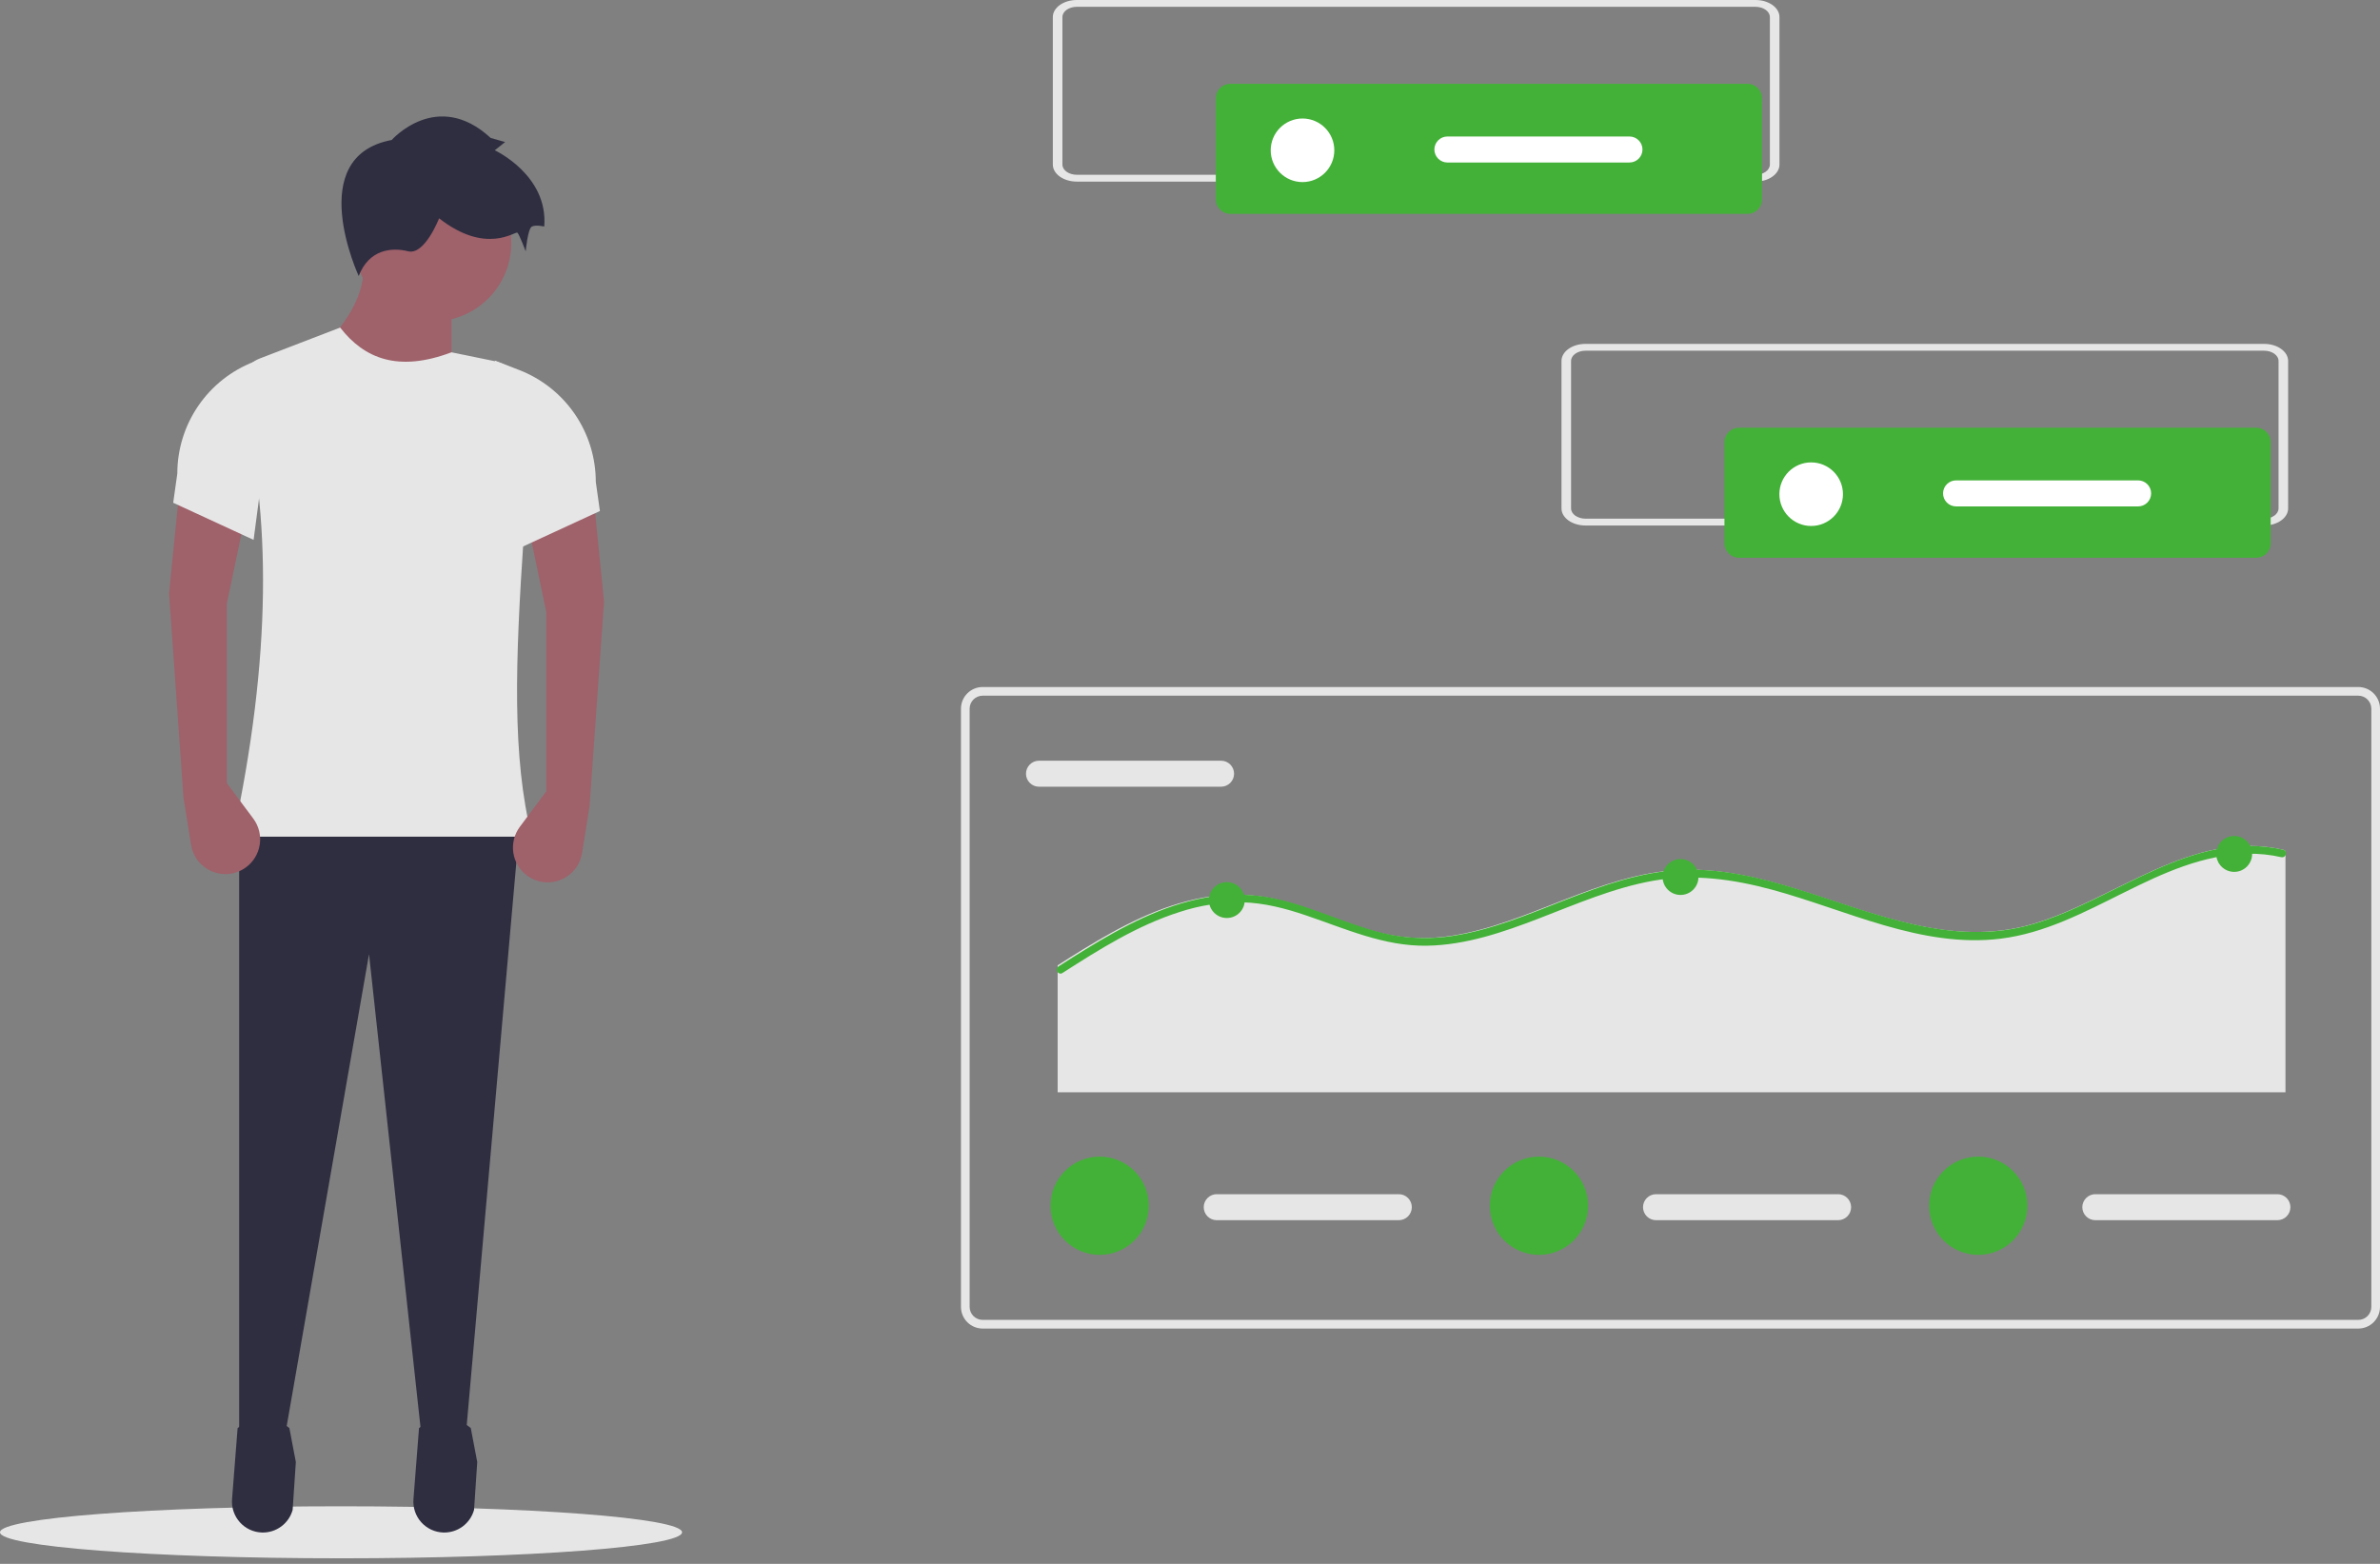 <svg width="350" height="230" viewBox="0 0 350 230" fill="none" xmlns="http://www.w3.org/2000/svg">
<rect x="0" y="0" width="350" height="230" fill="#808080" stroke="none"/>
<g clip-path="url(#clip0_9_326)">
<path d="M50.152 229.182C77.85 229.182 100.304 227.469 100.304 225.357C100.304 223.244 77.85 221.532 50.152 221.532C22.454 221.532 0 223.244 0 225.357C0 227.469 22.454 229.182 50.152 229.182Z" fill="#E6E6E6"/>
<path d="M66.395 57.573L46.387 52.116C51.73 47.075 54.054 42.325 53.36 37.868H66.395V57.573Z" fill="#9F616A"/>
<path d="M68.517 210.967L62.054 211.876L54.269 140.333L41.84 211.573L35.17 211.876V121.538H76.399L68.517 210.967Z" fill="#2F2E41"/>
<path d="M38.527 225.389C39.541 225.418 40.536 225.107 41.353 224.505C42.17 223.903 42.762 223.045 43.035 222.068L43.507 215.023L42.556 210.027C40.045 207.964 37.506 208.007 34.942 210.027L34.125 220.492C34.077 221.106 34.154 221.723 34.352 222.306C34.55 222.889 34.864 223.426 35.276 223.884C35.688 224.342 36.188 224.712 36.747 224.971C37.306 225.229 37.911 225.372 38.527 225.389Z" fill="#2F2E41"/>
<path d="M65.204 225.389C66.219 225.418 67.213 225.107 68.031 224.505C68.847 223.903 69.439 223.045 69.712 222.068L70.184 215.023L69.233 210.027C66.722 207.964 64.184 208.007 61.62 210.027L60.802 220.492C60.754 221.106 60.831 221.723 61.029 222.306C61.227 222.889 61.541 223.426 61.953 223.884C62.365 224.342 62.865 224.712 63.424 224.971C63.983 225.229 64.589 225.372 65.204 225.389Z" fill="#2F2E41"/>
<path d="M63.667 47.266C70.029 47.266 75.186 42.108 75.186 35.746C75.186 29.384 70.029 24.226 63.667 24.226C57.304 24.226 52.147 29.384 52.147 35.746C52.147 42.108 57.304 47.266 63.667 47.266Z" fill="#9F616A"/>
<path d="M78.218 123.053H34.261C39.958 96.65 39.942 75.385 35.404 58.187C35.115 57.092 35.24 55.928 35.756 54.92C36.272 53.912 37.142 53.13 38.199 52.724L50.025 48.175C53.575 52.76 58.585 54.763 66.395 51.813L72.592 53.084C74.101 53.392 75.447 54.236 76.382 55.46C77.316 56.684 77.775 58.206 77.674 59.742C77.218 66.468 77.398 73.246 77.005 79.097C75.79 97.214 75.265 111.338 78.218 123.053Z" fill="#E6E6E6"/>
<path d="M57.604 20.588C57.604 20.588 64.273 13.01 72.155 20.285L74.277 20.892L72.761 22.104C72.761 22.104 80.643 25.742 80.037 33.321C80.037 33.321 78.824 33.018 78.218 33.321C77.612 33.624 77.308 36.959 77.308 36.959C77.308 36.959 76.399 34.533 76.096 34.23C75.793 33.927 71.549 37.565 64.576 32.108C64.576 32.108 62.454 37.565 60.029 36.959C57.604 36.352 54.269 36.656 52.753 40.596C52.753 40.596 44.568 23.014 57.604 20.588Z" fill="#2F2E41"/>
<path d="M80.34 116.384L76.448 121.6C76.043 122.143 75.75 122.762 75.586 123.419C75.422 124.077 75.39 124.761 75.493 125.43C75.595 126.1 75.83 126.743 76.183 127.322C76.537 127.9 77.002 128.402 77.551 128.799C78.258 129.311 79.085 129.632 79.952 129.734C80.819 129.835 81.697 129.713 82.504 129.378C83.31 129.044 84.017 128.509 84.558 127.824C85.099 127.138 85.455 126.326 85.593 125.464L86.706 118.506L88.828 88.494L87.312 73.337L77.612 76.975L80.34 90.01V116.384Z" fill="#9F616A"/>
<path d="M76.399 80.612L88.222 75.156L87.616 70.861C87.616 67.305 86.54 63.832 84.531 60.898C82.522 57.964 79.673 55.706 76.357 54.42L72.761 53.026L76.399 80.612Z" fill="#E6E6E6"/>
<path d="M33.352 115.172L37.243 120.387C37.648 120.931 37.942 121.549 38.106 122.207C38.27 122.864 38.301 123.548 38.199 124.218C38.096 124.888 37.861 125.531 37.508 126.109C37.155 126.687 36.69 127.19 36.14 127.587C35.433 128.098 34.606 128.42 33.739 128.521C32.873 128.622 31.994 128.5 31.188 128.166C30.382 127.831 29.674 127.296 29.134 126.611C28.593 125.926 28.236 125.114 28.099 124.252L26.985 117.294L24.863 87.282L26.379 72.124L36.08 75.762L33.352 88.797V115.172Z" fill="#9F616A"/>
<path d="M37.293 79.4L25.47 73.943L26.076 69.648C26.076 66.092 27.151 62.619 29.16 59.685C31.169 56.751 34.019 54.493 37.334 53.208L40.93 51.813L37.293 79.4Z" fill="#E6E6E6"/>
<path d="M346.812 195.393H144.505C143.66 195.392 142.85 195.056 142.252 194.459C141.655 193.861 141.319 193.051 141.318 192.206V104.228C141.319 103.382 141.655 102.572 142.252 101.975C142.85 101.377 143.66 101.041 144.505 101.04H346.812C347.658 101.041 348.468 101.377 349.065 101.975C349.663 102.572 349.999 103.382 350 104.228V192.206C349.999 193.051 349.663 193.861 349.065 194.459C348.468 195.056 347.658 195.392 346.812 195.393ZM144.505 102.315C143.998 102.316 143.512 102.517 143.153 102.876C142.795 103.234 142.593 103.72 142.593 104.228V192.206C142.593 192.713 142.795 193.199 143.153 193.557C143.512 193.916 143.998 194.118 144.505 194.118H346.812C347.32 194.118 347.806 193.916 348.164 193.557C348.523 193.199 348.724 192.713 348.725 192.206V104.228C348.724 103.72 348.523 103.234 348.164 102.876C347.806 102.517 347.32 102.316 346.812 102.315H144.505Z" fill="#E6E6E6"/>
<path d="M152.793 111.878C152.286 111.878 151.799 112.079 151.441 112.438C151.082 112.797 150.88 113.283 150.88 113.79C150.88 114.298 151.082 114.784 151.441 115.143C151.799 115.501 152.286 115.703 152.793 115.703H179.569C180.076 115.703 180.563 115.501 180.921 115.143C181.28 114.784 181.481 114.298 181.481 113.79C181.481 113.283 181.28 112.797 180.921 112.438C180.563 112.079 180.076 111.878 179.569 111.878H152.793Z" fill="#E6E6E6"/>
<path d="M336.098 125.179V160.646H155.538V141.972C156.789 141.169 158.047 140.37 159.316 139.597C164.736 136.28 170.538 133.178 176.862 132.028C179.852 131.47 182.916 131.432 185.92 131.915C189.093 132.439 192.13 133.532 195.137 134.629C198.102 135.715 201.075 136.834 204.176 137.464C207.198 138.057 210.301 138.118 213.344 137.645C219.15 136.774 224.604 134.44 230.036 132.33C235.502 130.207 241.134 128.202 247.05 127.938C252.889 127.674 258.657 129.054 264.199 130.765C275.497 134.252 287.033 139.424 298.996 135.877C311.144 132.281 322.318 121.899 335.781 124.979C335.908 125.003 336.022 125.074 336.098 125.179Z" fill="#E6E6E6"/>
<path d="M336.098 125.797C336.04 125.905 335.948 125.991 335.836 126.04C335.724 126.089 335.598 126.099 335.48 126.068C333.876 125.701 332.232 125.531 330.587 125.563C317.345 125.797 307.163 136.457 294.215 138.052C282.541 139.488 271.553 133.811 260.576 130.844C254.873 129.303 248.992 128.485 243.123 129.533C237.299 130.569 231.833 132.951 226.345 135.066C221.06 137.102 215.568 138.994 209.846 139.088C203.554 139.194 197.889 136.6 192.054 134.625C189.019 133.596 185.906 132.782 182.69 132.703C179.556 132.665 176.438 133.148 173.462 134.131C167.262 136.103 161.675 139.616 156.236 143.107C156.143 143.172 156.029 143.203 155.915 143.193C155.798 143.178 155.688 143.127 155.6 143.047C155.513 142.967 155.451 142.863 155.424 142.748C155.397 142.632 155.406 142.511 155.449 142.401C155.493 142.291 155.568 142.196 155.667 142.13L155.915 141.972C157.163 141.169 158.418 140.37 159.685 139.597C165.094 136.28 170.884 133.178 177.194 132.028C180.178 131.47 183.236 131.432 186.234 131.915C189.4 132.439 192.431 133.532 195.431 134.629C198.39 135.715 201.357 136.834 204.452 137.464C207.467 138.057 210.563 138.118 213.6 137.645C219.394 136.774 224.837 134.44 230.258 132.33C235.712 130.207 241.333 128.202 247.236 127.938C253.063 127.674 258.819 129.054 264.349 130.765C275.624 134.252 287.136 139.424 299.074 135.877C311.197 132.281 322.347 121.899 335.781 124.979C335.909 125.003 336.022 125.074 336.098 125.179C336.156 125.271 336.187 125.378 336.187 125.488C336.187 125.597 336.156 125.704 336.098 125.797Z" fill="#43B138"/>
<path d="M180.417 135.013C181.875 135.013 183.056 133.832 183.056 132.375C183.056 130.917 181.875 129.736 180.417 129.736C178.96 129.736 177.779 130.917 177.779 132.375C177.779 133.832 178.96 135.013 180.417 135.013Z" fill="#43B138"/>
<path d="M247.137 131.621C248.595 131.621 249.776 130.44 249.776 128.982C249.776 127.525 248.595 126.344 247.137 126.344C245.68 126.344 244.499 127.525 244.499 128.982C244.499 130.44 245.68 131.621 247.137 131.621Z" fill="#43B138"/>
<path d="M328.559 128.228C330.016 128.228 331.197 127.047 331.197 125.59C331.197 124.132 330.016 122.951 328.559 122.951C327.102 122.951 325.92 124.132 325.92 125.59C325.92 127.047 327.102 128.228 328.559 128.228Z" fill="#43B138"/>
<path d="M178.931 175.63C178.424 175.63 177.938 175.832 177.579 176.19C177.22 176.549 177.019 177.035 177.019 177.543C177.019 178.05 177.22 178.536 177.579 178.895C177.938 179.254 178.424 179.455 178.931 179.455H205.707C206.215 179.455 206.701 179.254 207.06 178.895C207.418 178.536 207.62 178.05 207.62 177.543C207.62 177.035 207.418 176.549 207.06 176.19C206.701 175.832 206.215 175.63 205.707 175.63H178.931Z" fill="#E6E6E6"/>
<path d="M161.718 184.555C165.709 184.555 168.943 181.321 168.943 177.33C168.943 173.34 165.709 170.105 161.718 170.105C157.728 170.105 154.493 173.34 154.493 177.33C154.493 181.321 157.728 184.555 161.718 184.555Z" fill="#43B138"/>
<path d="M243.534 175.63C243.026 175.63 242.54 175.832 242.181 176.19C241.823 176.549 241.621 177.035 241.621 177.543C241.621 178.05 241.823 178.536 242.181 178.895C242.54 179.254 243.026 179.455 243.534 179.455H270.31C270.817 179.455 271.303 179.254 271.662 178.895C272.021 178.536 272.222 178.05 272.222 177.543C272.222 177.035 272.021 176.549 271.662 176.19C271.303 175.832 270.817 175.63 270.31 175.63H243.534Z" fill="#E6E6E6"/>
<path d="M226.32 184.555C230.311 184.555 233.546 181.321 233.546 177.33C233.546 173.34 230.311 170.105 226.32 170.105C222.33 170.105 219.095 173.34 219.095 177.33C219.095 181.321 222.33 184.555 226.32 184.555Z" fill="#43B138"/>
<path d="M308.136 175.63C307.629 175.63 307.142 175.832 306.784 176.19C306.425 176.549 306.223 177.035 306.223 177.543C306.223 178.05 306.425 178.536 306.784 178.895C307.142 179.254 307.629 179.455 308.136 179.455H334.912C335.419 179.455 335.906 179.254 336.264 178.895C336.623 178.536 336.824 178.05 336.824 177.543C336.824 177.035 336.623 176.549 336.264 176.19C335.906 175.832 335.419 175.63 334.912 175.63H308.136Z" fill="#E6E6E6"/>
<path d="M290.923 184.555C294.913 184.555 298.148 181.321 298.148 177.33C298.148 173.34 294.913 170.105 290.923 170.105C286.933 170.105 283.698 173.34 283.698 177.33C283.698 181.321 286.933 184.555 290.923 184.555Z" fill="#43B138"/>
<path d="M332.965 77.286H233.155C231.21 77.286 229.633 76.162 229.631 74.778V53.084C229.633 51.7 231.21 50.577 233.155 50.577H332.965C334.911 50.577 336.487 51.7 336.49 53.084V74.778C336.488 76.162 334.911 77.284 332.965 77.286ZM233.155 51.579C231.988 51.579 231.042 52.253 231.04 53.084V74.777C231.04 75.607 231.988 76.28 233.155 76.281H332.965C334.132 76.281 335.079 75.607 335.08 74.777V53.084C335.08 52.254 334.132 51.581 332.965 51.58L233.155 51.579Z" fill="#E6E6E6"/>
<path d="M255.723 62.905C255.159 62.906 254.619 63.13 254.221 63.528C253.822 63.927 253.598 64.467 253.598 65.03V79.906C253.598 80.469 253.822 81.009 254.221 81.408C254.619 81.806 255.159 82.03 255.723 82.031H331.8C332.364 82.03 332.904 81.806 333.302 81.408C333.701 81.009 333.925 80.469 333.926 79.906V65.03C333.925 64.467 333.701 63.927 333.302 63.528C332.904 63.13 332.364 62.906 331.8 62.905H255.723Z" fill="#43B138"/>
<path d="M266.348 77.356C268.93 77.356 271.023 75.263 271.023 72.681C271.023 70.099 268.93 68.005 266.348 68.005C263.766 68.005 261.673 70.099 261.673 72.681C261.673 75.263 263.766 77.356 266.348 77.356Z" fill="white"/>
<path d="M287.655 70.651C287.148 70.651 286.661 70.853 286.303 71.212C285.944 71.57 285.742 72.057 285.742 72.564C285.742 73.071 285.944 73.558 286.303 73.916C286.661 74.275 287.148 74.477 287.655 74.477H314.431C314.938 74.477 315.425 74.275 315.783 73.916C316.142 73.558 316.344 73.071 316.344 72.564C316.344 72.057 316.142 71.57 315.783 71.212C315.425 70.853 314.938 70.651 314.431 70.651H287.655Z" fill="white"/>
<path d="M258.162 26.709H158.353C156.407 26.709 154.83 25.585 154.828 24.201V2.508C154.83 1.123 156.407 0 158.353 0H258.162C260.108 0 261.685 1.123 261.687 2.508V24.201C261.685 25.585 260.108 26.707 258.162 26.709ZM158.353 1.002C157.185 1.002 156.239 1.676 156.238 2.507V24.2C156.238 25.03 157.185 25.704 158.353 25.704H258.162C259.33 25.704 260.276 25.03 260.277 24.2V2.508C260.277 1.677 259.33 1.004 258.162 1.003L158.353 1.002Z" fill="#E6E6E6"/>
<path d="M180.92 12.329C180.357 12.329 179.816 12.553 179.418 12.952C179.02 13.35 178.796 13.89 178.795 14.454V29.329C178.796 29.892 179.02 30.433 179.418 30.831C179.816 31.229 180.357 31.453 180.92 31.454H256.998C257.561 31.453 258.101 31.229 258.5 30.831C258.898 30.433 259.122 29.892 259.123 29.329V14.454C259.122 13.89 258.898 13.35 258.5 12.952C258.101 12.553 257.561 12.329 256.998 12.329H180.92Z" fill="#43B138"/>
<path d="M191.546 26.779C194.128 26.779 196.221 24.686 196.221 22.104C196.221 19.522 194.128 17.429 191.546 17.429C188.964 17.429 186.87 19.522 186.87 22.104C186.87 24.686 188.964 26.779 191.546 26.779Z" fill="white"/>
<path d="M212.852 20.075C212.345 20.075 211.859 20.276 211.5 20.635C211.141 20.993 210.94 21.48 210.94 21.987C210.94 22.494 211.141 22.981 211.5 23.34C211.859 23.698 212.345 23.9 212.852 23.9H239.628C240.135 23.9 240.622 23.698 240.981 23.34C241.339 22.981 241.541 22.494 241.541 21.987C241.541 21.48 241.339 20.993 240.981 20.635C240.622 20.276 240.135 20.075 239.628 20.075H212.852Z" fill="white"/>
</g>
<defs>
<clipPath id="clip0_9_326">
<rect width="350" height="229.182" fill="white"/>
</clipPath>
</defs>
</svg>
